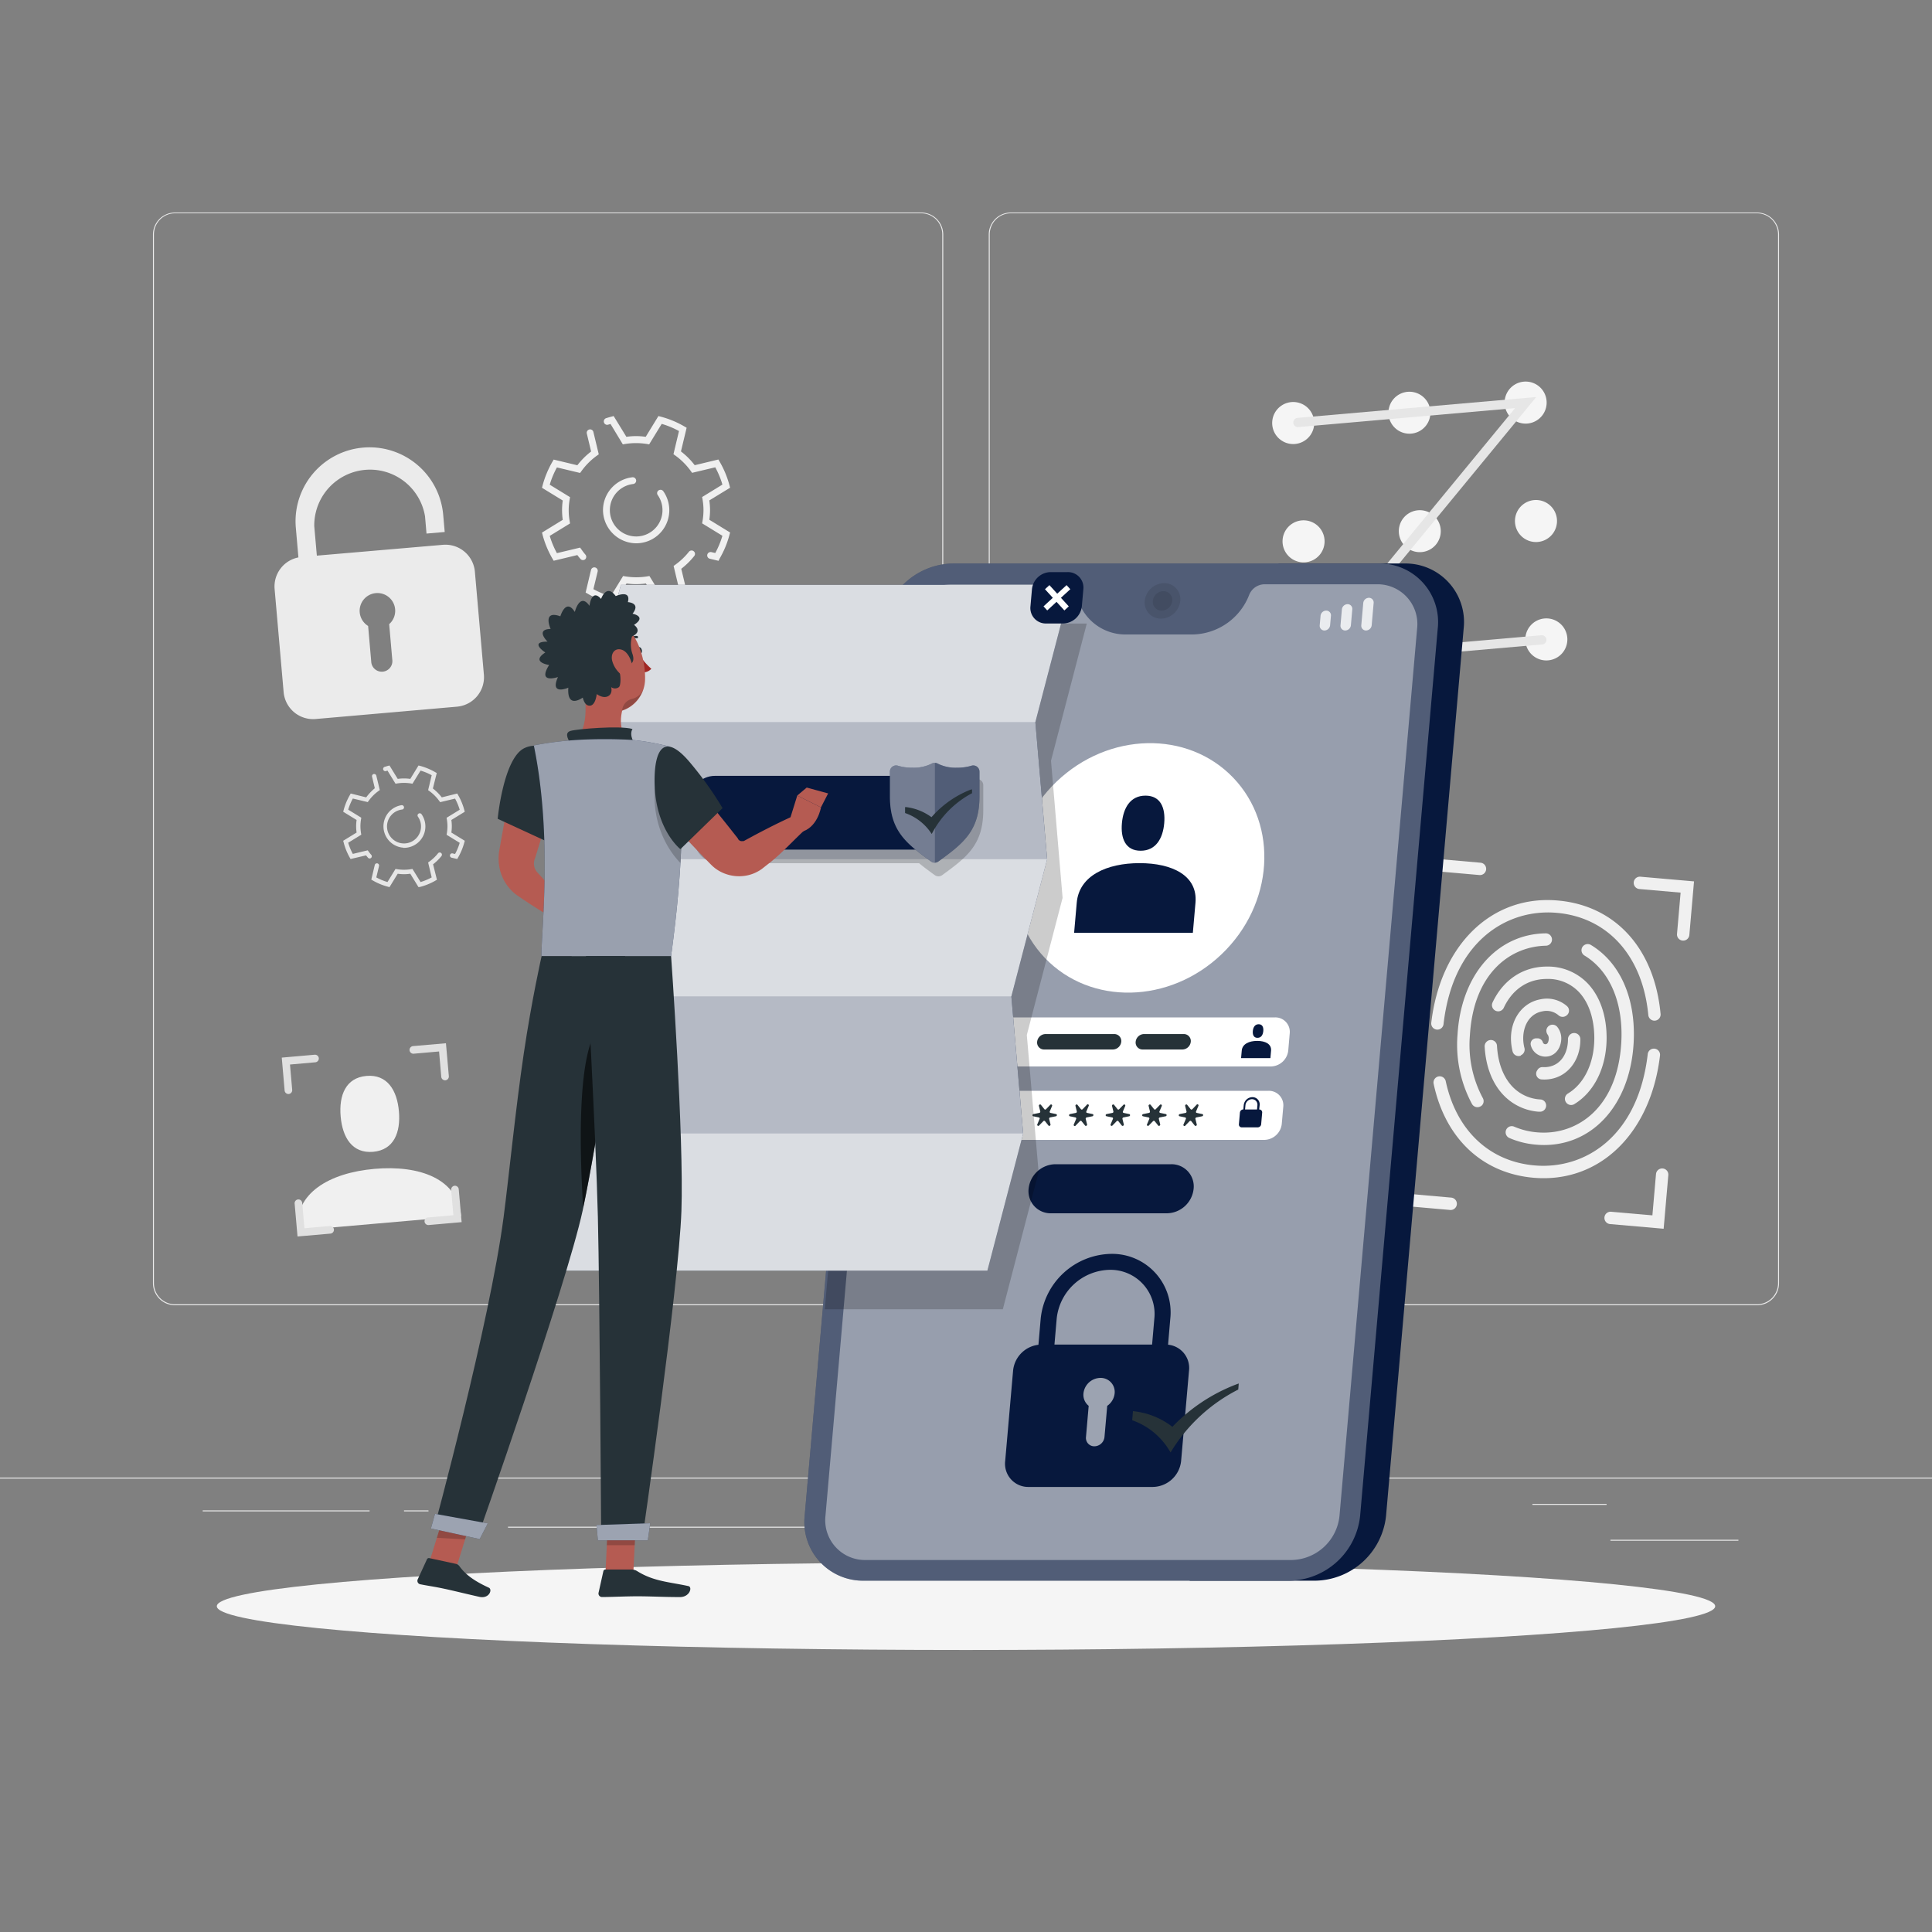 <svg xmlns="http://www.w3.org/2000/svg" viewBox="0 0 500 500"><rect x="0" y="0" width="500" height="500" fill="#808080" stroke="none"/><g id="freepik--background-complete--inject-25"><rect x="416.78" y="398.49" width="33.12" height="0.25" style="fill:#ebebeb"></rect><rect x="322.53" y="401.21" width="8.69" height="0.25" style="fill:#ebebeb"></rect><rect x="396.59" y="389.21" width="19.19" height="0.25" style="fill:#ebebeb"></rect><rect x="52.46" y="390.89" width="43.19" height="0.25" style="fill:#ebebeb"></rect><rect x="104.56" y="390.89" width="6.33" height="0.25" style="fill:#ebebeb"></rect><rect x="131.47" y="395.11" width="93.68" height="0.25" style="fill:#ebebeb"></rect><path d="M238.4,337.8H45.3a5.71,5.71,0,0,1-5.71-5.71V60.66A5.71,5.71,0,0,1,45.3,55H238.4a5.71,5.71,0,0,1,5.71,5.71V332.09A5.71,5.71,0,0,1,238.4,337.8ZM45.3,55.2a5.47,5.47,0,0,0-5.46,5.46V332.09a5.47,5.47,0,0,0,5.46,5.46H238.4a5.47,5.47,0,0,0,5.46-5.46V60.66a5.47,5.47,0,0,0-5.46-5.46Z" style="fill:#ebebeb"></path><path d="M454.7,337.8H261.6a5.71,5.71,0,0,1-5.71-5.71V60.66A5.71,5.71,0,0,1,261.6,55H454.7a5.71,5.71,0,0,1,5.71,5.71V332.09A5.71,5.71,0,0,1,454.7,337.8ZM261.6,55.2a5.47,5.47,0,0,0-5.46,5.46V332.09a5.47,5.47,0,0,0,5.46,5.46H454.7a5.47,5.47,0,0,0,5.46-5.46V60.66a5.47,5.47,0,0,0-5.46-5.46Z" style="fill:#ebebeb"></path><rect y="382.4" width="500" height="0.25" style="fill:#ebebeb"></rect><path d="M119.33,314.75c-.84-9.66-10.7-13.27-22.39-12.25S76.18,308.79,77,318.45Z" style="fill:#f0f0f0"></path><path d="M96.56,298.09c5.42-.48,7.15-5.06,6.68-10.48s-3-9.63-8.4-9.16-7.15,5.06-6.68,10.48S91.14,298.56,96.56,298.09Z" style="fill:#f0f0f0"></path><path d="M340.1,109a5.44,5.44,0,1,1-5.89-4.94A5.44,5.44,0,0,1,340.1,109Z" style="fill:#f5f5f5"></path><path d="M370.17,106.34a5.43,5.43,0,1,1-5.88-4.94A5.44,5.44,0,0,1,370.17,106.34Z" style="fill:#f5f5f5"></path><path d="M400.25,103.71a5.44,5.44,0,1,1-5.89-4.94A5.44,5.44,0,0,1,400.25,103.71Z" style="fill:#f5f5f5"></path><path d="M342.78,139.62a5.44,5.44,0,1,1-5.89-4.94A5.44,5.44,0,0,1,342.78,139.62Z" style="fill:#f5f5f5"></path><path d="M372.85,137a5.43,5.43,0,1,1-5.88-4.94A5.43,5.43,0,0,1,372.85,137Z" style="fill:#f5f5f5"></path><path d="M402.93,134.36a5.44,5.44,0,1,1-5.89-4.94A5.44,5.44,0,0,1,402.93,134.36Z" style="fill:#f5f5f5"></path><path d="M345.46,170.28a5.43,5.43,0,1,1-5.88-4.94A5.42,5.42,0,0,1,345.46,170.28Z" style="fill:#f5f5f5"></path><path d="M375.54,167.64a5.44,5.44,0,1,1-5.89-4.94A5.44,5.44,0,0,1,375.54,167.64Z" style="fill:#f5f5f5"></path><path d="M405.61,165a5.44,5.44,0,1,1-5.89-4.94A5.44,5.44,0,0,1,405.61,165Z" style="fill:#f5f5f5"></path><path d="M399.11,166.78l-61.78,5.4,54.78-66.56L336,110.53a1.18,1.18,0,0,1-1.29-1.09h0a1.19,1.19,0,0,1,1.08-1.29l61.79-5.4-54.79,66.56,56.13-4.91a1.21,1.21,0,0,1,1.3,1.09h0A1.2,1.2,0,0,1,399.11,166.78Z" style="fill:#e6e6e6"></path><path d="M400.06,285.61a1.56,1.56,0,0,0-1.35-1.07,10.78,10.78,0,0,1-7.13-3.15c-2.47-2.49-3.92-6.26-4.16-10.74a1.59,1.59,0,0,0-1.58-1.5h0a1.62,1.62,0,0,0-1.61,1.7c.28,5.26,2.06,9.76,5.09,12.79a14,14,0,0,0,8.87,4.07l.23,0A1.6,1.6,0,0,0,400.06,285.61Z" style="fill:#f0f0f0"></path><path d="M396.86,304.8c-13.25-1.16-22.81-10.19-25.83-24.29a1.61,1.61,0,0,1,1.28-1.94h0a1.6,1.6,0,0,1,1.84,1.22c2.71,12.67,11.21,20.79,23,21.82,12.92,1.13,26.79-7.37,29.28-28.79a1.6,1.6,0,0,1,1.73-1.43h0a1.59,1.59,0,0,1,1.45,1.76C427.22,293.35,413.94,306.29,396.86,304.8Z" style="fill:#f0f0f0"></path><path d="M371.86,266.46h0a1.59,1.59,0,0,1-1.45-1.76c2.38-20.2,15.66-33.15,32.73-31.65,15,1.31,25.05,12.51,26.62,29.38a1.6,1.6,0,0,1-1.5,1.72h0a1.61,1.61,0,0,1-1.68-1.48c-1.45-15.2-10.42-25.27-23.71-26.43C390,235.11,376.07,243.6,373.59,265A1.6,1.6,0,0,1,371.86,266.46Z" style="fill:#f0f0f0"></path><path d="M397.51,296.23a21.67,21.67,0,0,1-6.89-1.72,1.61,1.61,0,0,1-.77-2.24h0a1.58,1.58,0,0,1,2-.7,19,19,0,0,0,6.58,1.52c9.79.56,20.13-6.38,21.15-23.14.62-10.33-2.92-18.67-9.52-22.66a1.6,1.6,0,0,1-.61-2.07h0a1.62,1.62,0,0,1,2.27-.67c7.65,4.62,11.75,14,11.05,25.59-1,16.16-11.06,26.92-24.53,26.15Z" style="fill:#f0f0f0"></path><path d="M383.27,286.26a1.62,1.62,0,0,1-2.31-.53,32.36,32.36,0,0,1-3.75-18c.94-15.47,10.21-26,22.8-26.18a1.61,1.61,0,0,1,1.64,1.7h0a1.6,1.6,0,0,1-1.56,1.5c-9.34.18-18.72,7.24-19.68,23.17a29.16,29.16,0,0,0,3.34,16.26,1.58,1.58,0,0,1-.48,2.1Z" style="fill:#f0f0f0"></path><path d="M405.13,285h0a1.6,1.6,0,0,1,.65-2c4.21-2.53,6.79-7.84,6.83-14.25,0-5.13-1.45-9.47-4.19-12.22a11,11,0,0,0-8.11-3.18c-4.93,0-8.93,2.71-11.14,7.47a1.59,1.59,0,0,1-2,.81h0a1.61,1.61,0,0,1-.9-2.19c2.74-5.83,7.87-9.28,14-9.29a14.24,14.24,0,0,1,10.39,4.12c3.35,3.36,5.17,8.51,5.13,14.51-.06,7.55-3.24,13.89-8.42,17A1.6,1.6,0,0,1,405.13,285Z" style="fill:#f0f0f0"></path><path d="M393.61,273.19a1.6,1.6,0,0,1-2.16-1.11c-.11-.43-.19-.88-.26-1.34-.91-6,2.31-11.19,7.48-12.12a7.89,7.89,0,0,1,6.87,1.77,1.55,1.55,0,0,1-.13,2.42l-.1.07a1.59,1.59,0,0,1-2-.15,4.74,4.74,0,0,0-4.11-1c-3.94.71-5.44,4.81-4.88,8.49.06.36.12.71.21,1a1.61,1.61,0,0,1-.95,1.89Z" style="fill:#f0f0f0"></path><path d="M398.9,279.35h0a1.49,1.49,0,0,1-1.12-2.27l.14-.22a1.48,1.48,0,0,1,1.37-.69,6.43,6.43,0,0,0,1.5-.09c3.44-.62,5-3.82,5-7.08a1.62,1.62,0,0,1,1.36-1.64h0a1.6,1.6,0,0,1,1.84,1.51c.09,5.22-3,9.53-7.63,10.36A9.21,9.21,0,0,1,398.9,279.35Z" style="fill:#f0f0f0"></path><path d="M399.61,273.44a3.88,3.88,0,0,1-3.44-2.93,1.44,1.44,0,0,1,1.51-1.79l.37,0a1.45,1.45,0,0,1,1.23,1,.69.69,0,0,0,.61.52c.77.07.9-1,.92-1.26a1.93,1.93,0,0,0-.21-1.13,1.75,1.75,0,0,1-.4-1.19h0a1.6,1.6,0,0,1,2.83-.89,4.77,4.77,0,0,1,1,3.49C403.77,271.89,401.92,273.64,399.61,273.44Z" style="fill:#f0f0f0"></path><path d="M369.53,237.65h0a1.59,1.59,0,0,1-1.45-1.73l1.21-13.87,13.87,1.22a1.59,1.59,0,0,1,1.45,1.73h0a1.6,1.6,0,0,1-1.73,1.46l-10.68-.94-.93,10.68A1.6,1.6,0,0,1,369.53,237.65Z" style="fill:#f0f0f0"></path><path d="M435.46,243.42h0a1.59,1.59,0,0,1-1.45-1.73l.93-10.68-10.68-.93a1.6,1.6,0,0,1-1.45-1.74h0a1.59,1.59,0,0,1,1.73-1.45l13.87,1.21L437.2,242A1.6,1.6,0,0,1,435.46,243.42Z" style="fill:#f0f0f0"></path><path d="M430.55,318l-13.87-1.21a1.6,1.6,0,0,1-1.45-1.74h0a1.59,1.59,0,0,1,1.73-1.45l10.68.93.93-10.67a1.6,1.6,0,0,1,1.74-1.46h0a1.59,1.59,0,0,1,1.45,1.73Z" style="fill:#f0f0f0"></path><path d="M375.3,313.14l-13.87-1.22,1.21-13.86a1.62,1.62,0,0,1,1.74-1.46h0a1.6,1.6,0,0,1,1.45,1.74L364.9,309l10.67.94a1.6,1.6,0,0,1,1.46,1.73h0A1.61,1.61,0,0,1,375.3,313.14Z" style="fill:#f0f0f0"></path><path d="M74.73,283.13h0a1,1,0,0,1-1.07-.9l-.74-8.52,8.52-.75a1,1,0,0,1,1.07.9h0a1,1,0,0,1-.9,1.06l-6.56.58.57,6.56A1,1,0,0,1,74.73,283.13Z" style="fill:#e0e0e0"></path><path d="M115.27,279.58h0a1,1,0,0,1-1.07-.89l-.57-6.57-6.57.58a1,1,0,0,1-1.07-.9h0a1,1,0,0,1,.9-1.07l8.52-.74.75,8.52A1,1,0,0,1,115.27,279.58Z" style="fill:#e0e0e0"></path><path d="M119.47,316.29l-8.53.75a1,1,0,0,1-1.07-.9h0a1,1,0,0,1,.9-1.07l6.56-.57-.57-6.56a1,1,0,0,1,.89-1.07h0a1,1,0,0,1,1.07.89Z" style="fill:#e0e0e0"></path><path d="M85.49,319.26,77,320l-.75-8.53a1,1,0,0,1,.9-1.06h0a1,1,0,0,1,1.06.89l.58,6.57,6.56-.58a1,1,0,0,1,1.07.9h0A1,1,0,0,1,85.49,319.26Z" style="fill:#e0e0e0"></path><path d="M114.58,141,82,143.8l-.67-7.63A14.43,14.43,0,0,1,110,133.65l.38,4.44,4.71-.41-.39-4.44a19.14,19.14,0,1,0-38.14,3.34l.67,7.68a7.66,7.66,0,0,0-6.16,8.18l2.33,26.64a7.66,7.66,0,0,0,8.3,7l36.53-3.19a7.66,7.66,0,0,0,7-8.3l-2.33-26.64A7.66,7.66,0,0,0,114.58,141Zm-13.86,20.53.8,9.17a2.74,2.74,0,1,1-5.45.48l-.8-9.18a4.6,4.6,0,1,1,5.45-.47Z" style="fill:#ebebeb"></path><path d="M170.44,156.39,167.15,151a17.73,17.73,0,0,1-5,0l-3.3,5.37-.63-.17a24.43,24.43,0,0,1-6.1-2.53l-.56-.32,1.39-5.84a.88.88,0,0,1,1.07-.65h0a.88.88,0,0,1,.65,1.06l-1.1,4.55a23.2,23.2,0,0,0,4.47,1.86l3.22-5.26.59.1a17.78,17.78,0,0,0,5.64,0l.58-.1,3.22,5.26a22.69,22.69,0,0,0,4.47-1.86l-1.43-6,.48-.35a17.56,17.56,0,0,0,3.47-3.31.88.88,0,0,1,1.21-.18h0a.87.87,0,0,1,.19,1.25,19.26,19.26,0,0,1-3.37,3.32l1.47,6.13-.57.32a24.52,24.52,0,0,1-6.09,2.53Zm-20.22-11.74c-.27-.31-.54-.64-.8-1l-6.13,1.47-.33-.56a25.2,25.2,0,0,1-2.53-6.1l-.16-.63,5.37-3.3a17.73,17.73,0,0,1,0-5l-5.37-3.29.16-.64a25.13,25.13,0,0,1,2.53-6.09l.33-.57,6.13,1.47a19,19,0,0,1,3.56-3.56l-1.11-4.64a.88.88,0,0,1,.65-1.06h0a.87.87,0,0,1,1.05.65l1.39,5.78-.48.34a17.57,17.57,0,0,0-4,4l-.35.48-6-1.43a22.69,22.69,0,0,0-1.86,4.47l5.25,3.22-.09.58a16,16,0,0,0,0,5.64l.09.59-5.25,3.22a22.85,22.85,0,0,0,1.86,4.46l6-1.43.35.48a16.14,16.14,0,0,0,1,1.31.87.87,0,0,1,0,1.2l0,0A.87.87,0,0,1,150.22,144.65Zm35.74.49-2.26-.54a.88.88,0,0,1-.65-1.06h0a.88.88,0,0,1,1.06-.65l1,.23a22.82,22.82,0,0,0,1.85-4.46l-5.25-3.22.1-.59a16,16,0,0,0,0-5.64l-.1-.58,5.25-3.22a22.65,22.65,0,0,0-1.85-4.47l-6,1.43-.34-.48a17.77,17.77,0,0,0-4-4l-.48-.34,1.43-6a22.65,22.65,0,0,0-4.47-1.85L168,115l-.58-.1a17.78,17.78,0,0,0-5.64,0l-.59.1L158,109.72l-.6.18a.86.86,0,0,1-1.08-.53h0a.88.88,0,0,1,.53-1.14c.44-.14.89-.27,1.33-.39l.63-.17,3.3,5.38a17,17,0,0,1,5,0l3.29-5.38.64.17a24.9,24.9,0,0,1,6.09,2.53l.57.33-1.47,6.13a18.75,18.75,0,0,1,3.56,3.56l6.13-1.47.33.57a24.74,24.74,0,0,1,2.53,6.09l.17.64-5.38,3.29a16.81,16.81,0,0,1,0,5l5.38,3.3-.17.63a24.81,24.81,0,0,1-2.53,6.1Zm-21.58-4.54a8.67,8.67,0,0,1-8.32-8.32,8.58,8.58,0,0,1,7.58-8.76.89.89,0,0,1,1,.88h0a.87.87,0,0,1-.77.86,6.81,6.81,0,1,0,6.35,2.86.85.85,0,0,1,.14-1.14h0a.88.88,0,0,1,1.31.16,8.56,8.56,0,0,1-7.28,13.46Z" style="fill:#f0f0f0"></path><path d="M108.31,229.59l-2.13-3.47a11.06,11.06,0,0,1-3.25,0l-2.13,3.47-.41-.11a15.92,15.92,0,0,1-3.94-1.63l-.36-.21.9-3.78a.57.57,0,0,1,.68-.42h0a.57.57,0,0,1,.42.69l-.7,2.94a14.57,14.57,0,0,0,2.89,1.2l2.08-3.39.37.06a11.18,11.18,0,0,0,3.65,0l.37-.06,2.09,3.39a15.38,15.38,0,0,0,2.88-1.2l-.92-3.86.31-.23a11.3,11.3,0,0,0,2.24-2.13.56.56,0,0,1,.78-.12h0a.57.57,0,0,1,.13.8,12.67,12.67,0,0,1-2.18,2.15l1,4-.37.21a15.77,15.77,0,0,1-3.94,1.63ZM95.25,222l-.52-.63-4,.94-.21-.36A15.92,15.92,0,0,1,88.93,218l-.11-.41,3.47-2.13a11.06,11.06,0,0,1,0-3.25l-3.47-2.13.11-.41a15.77,15.77,0,0,1,1.63-3.94l.21-.37,4,1A13.18,13.18,0,0,1,97,204l-.71-3a.56.56,0,0,1,.42-.68h0a.57.57,0,0,1,.68.42l.9,3.73-.32.23a11.19,11.19,0,0,0-2.57,2.57l-.23.31-3.86-.92a15.38,15.38,0,0,0-1.2,2.88l3.39,2.08-.06.38a11.13,11.13,0,0,0-.16,1.82,11.24,11.24,0,0,0,.16,1.83l.06.37-3.39,2.08a15.19,15.19,0,0,0,1.2,2.89l3.86-.93.23.31a9.28,9.28,0,0,0,.67.85.56.56,0,0,1,0,.77l0,0A.56.56,0,0,1,95.25,222Zm23.09.31-1.46-.34a.57.57,0,0,1-.42-.69h0a.56.56,0,0,1,.68-.42l.63.15a14.57,14.57,0,0,0,1.2-2.89l-3.39-2.08.06-.37a11.24,11.24,0,0,0,.16-1.83,11.13,11.13,0,0,0-.16-1.82l-.06-.38,3.39-2.08a14.74,14.74,0,0,0-1.2-2.88l-3.86.92-.23-.31a11.19,11.19,0,0,0-2.57-2.57l-.31-.23.92-3.86a14.74,14.74,0,0,0-2.88-1.2l-2.09,3.39-.37-.06a11.18,11.18,0,0,0-3.65,0l-.37.06-2.08-3.39-.39.12a.56.56,0,0,1-.7-.35h0a.56.56,0,0,1,.34-.73l.86-.26.41-.1,2.13,3.47a11.06,11.06,0,0,1,3.25,0l2.13-3.47.41.1a16.18,16.18,0,0,1,3.94,1.64l.37.21-1,4a12.84,12.84,0,0,1,2.3,2.3l4-1,.21.37a15.77,15.77,0,0,1,1.63,3.94l.11.41-3.47,2.13a11.06,11.06,0,0,1,0,3.25l3.47,2.13-.11.41a15.92,15.92,0,0,1-1.63,3.94Zm-13.94-2.93a5.54,5.54,0,0,1-.48-11,.58.58,0,0,1,.64.57h0a.56.56,0,0,1-.5.56,4.4,4.4,0,1,0,4.9,4.37,4.34,4.34,0,0,0-.8-2.52.57.57,0,0,1,.09-.74h0a.57.57,0,0,1,.85.1,5.54,5.54,0,0,1-4.7,8.7Z" style="fill:#e6e6e6"></path></g><g id="freepik--Shadow--inject-25"><ellipse id="freepik--path--inject-25" cx="250" cy="415.69" rx="193.89" ry="11.32" style="fill:#f5f5f5"></ellipse></g><g id="freepik--Device--inject-25"><path d="M363.45,145.83H330.89l-23,263.25h32.56a18.72,18.72,0,0,0,18.26-16.8l20.09-229.66A15.15,15.15,0,0,0,363.45,145.83Z" style="fill:#07183D"></path><path d="M356.81,145.83H246.61a18.72,18.72,0,0,0-18.27,16.79L208.25,392.28a15.17,15.17,0,0,0,15.33,16.8H333.77A18.73,18.73,0,0,0,352,392.28l20.09-229.66A15.15,15.15,0,0,0,356.81,145.83Z" style="fill:#07183D"></path><path d="M356.81,145.83H246.61a18.72,18.72,0,0,0-18.27,16.79L208.25,392.28a15.17,15.17,0,0,0,15.33,16.8H333.77A18.73,18.73,0,0,0,352,392.28l20.09-229.66A15.15,15.15,0,0,0,356.81,145.83Z" style="fill:#fff;opacity:0.3"></path><path d="M356.34,151.21H327.28a4.33,4.33,0,0,0-4,2.76h0a16,16,0,0,1-14.63,10.23H291.51A12.87,12.87,0,0,1,278.66,154h0a3.47,3.47,0,0,0-3.47-2.76H246.14a12.7,12.7,0,0,0-12.41,11.41l-20.1,229.66a10.29,10.29,0,0,0,10.42,11.42h110.2a12.71,12.71,0,0,0,12.41-11.42l20.09-229.66A10.29,10.29,0,0,0,356.34,151.21Z" style="fill:#fff;opacity:0.4"></path><path d="M328.88,276H251.76a3.74,3.74,0,0,1-3.78-4.14l.39-4.42a4.61,4.61,0,0,1,4.5-4.14H330a3.74,3.74,0,0,1,3.78,4.14l-.38,4.42A4.62,4.62,0,0,1,328.88,276Z" style="fill:#fff"></path><path d="M327.22,295H250.09a3.73,3.73,0,0,1-3.77-4.14l.38-4.42a4.62,4.62,0,0,1,4.5-4.14h77.13a3.74,3.74,0,0,1,3.78,4.14l-.39,4.42A4.62,4.62,0,0,1,327.22,295Z" style="fill:#fff"></path><path d="M305.45,155.51a5.11,5.11,0,0,1-5,4.59,4.14,4.14,0,0,1-4.19-4.59,5.11,5.11,0,0,1,5-4.59A4.14,4.14,0,0,1,305.45,155.51Z" style="opacity:0.1"></path><path d="M303.37,155.51a2.8,2.8,0,0,1-2.73,2.51,2.26,2.26,0,0,1-2.29-2.51,2.79,2.79,0,0,1,2.73-2.51A2.27,2.27,0,0,1,303.37,155.51Z" style="opacity:0.1"></path><g style="opacity:0.8"><path d="M342.77,163.17h0a1.22,1.22,0,0,1-1.23-1.35l.22-2.46a1.49,1.49,0,0,1,1.46-1.34h0a1.22,1.22,0,0,1,1.23,1.34l-.22,2.46A1.5,1.5,0,0,1,342.77,163.17Z" style="fill:#fff"></path><path d="M353.53,163.17h0a1.22,1.22,0,0,1-1.23-1.35l.51-5.77a1.49,1.49,0,0,1,1.46-1.34h0a1.22,1.22,0,0,1,1.23,1.34l-.51,5.77A1.5,1.5,0,0,1,353.53,163.17Z" style="fill:#fff"></path><path d="M348.15,163.17h0a1.22,1.22,0,0,1-1.23-1.35l.36-4.11a1.5,1.5,0,0,1,1.47-1.35h0a1.21,1.21,0,0,1,1.22,1.35l-.36,4.11A1.5,1.5,0,0,1,348.15,163.17Z" style="fill:#fff"></path></g><g style="opacity:0.8"><path d="M250.64,163.17h-6.76a.68.68,0,0,1-.69-.76l.31-3.63a.85.85,0,0,1,.83-.76h6.76a.68.68,0,0,1,.69.76l-.32,3.63A.83.83,0,0,1,250.64,163.17Z" style="fill:#fff"></path><path d="M253.77,162.18h0a.69.69,0,0,1-.7-.76l.15-1.66a.84.84,0,0,1,.83-.76h0a.68.68,0,0,1,.69.76l-.14,1.66A.85.85,0,0,1,253.77,162.18Z" style="fill:#fff"></path></g><ellipse cx="294.81" cy="224.63" rx="33.73" ry="30.9" transform="translate(-73.49 266.21) rotate(-43.75)" style="fill:#fff"></ellipse><path d="M294.92,223.38c-8.48,0-15.65,3.23-16.26,10.24l-.68,7.79h30.73l.68-7.79C310,226.61,303.41,223.38,294.92,223.38Z" style="fill:#07183D"></path><path d="M295.2,220.17c3.94,0,5.76-3.19,6.1-7.13s-.91-7.13-4.85-7.13-5.75,3.2-6.1,7.13S291.26,220.17,295.2,220.17Z" style="fill:#07183D"></path><path d="M325.36,269.38c-2.09,0-3.86.8-4,2.53l-.17,1.93h7.59l.17-1.93C329.09,270.18,327.46,269.38,325.36,269.38Z" style="fill:#07183D"></path><path d="M325.43,268.59c1,0,1.42-.79,1.51-1.76s-.23-1.76-1.2-1.76-1.42.79-1.51,1.76S324.46,268.59,325.43,268.59Z" style="fill:#07183D"></path><path d="M302,314H272a5.73,5.73,0,0,1-5.8-6.35h0a7.08,7.08,0,0,1,6.91-6.35h30a5.74,5.74,0,0,1,5.8,6.35h0A7.07,7.07,0,0,1,302,314Z" style="fill:#07183D"></path><path d="M298.37,384.82H266.26a6,6,0,0,1-6.12-6.71l2.05-23.42a7.46,7.46,0,0,1,7.29-6.71H301.6a6.05,6.05,0,0,1,6.12,6.71l-2.05,23.42A7.48,7.48,0,0,1,298.37,384.82Z" style="fill:#07183D"></path><g style="opacity:0.6"><path d="M288.47,360.6a3.63,3.63,0,0,0-3.68-4,4.48,4.48,0,0,0-4.39,4,3.65,3.65,0,0,0,1.35,3.23l-.7,8.07a2.16,2.16,0,0,0,2.19,2.4,2.67,2.67,0,0,0,2.6-2.4l.71-8.07A4.46,4.46,0,0,0,288.47,360.6Z" style="fill:#fff"></path></g><path d="M301.88,352.86h-4.14l1-11.59a11.41,11.41,0,0,0-11.53-12.64,14.09,14.09,0,0,0-13.74,12.64l-1,11.59h-4.14l1-11.59a18.68,18.68,0,0,1,18.23-16.77,15.14,15.14,0,0,1,15.31,16.77Z" style="fill:#07183D"></path><path d="M325.87,287.13,326,286a1.87,1.87,0,0,0-1.88-2.06,2.3,2.3,0,0,0-2.24,2.06l-.1,1.11a.92.92,0,0,0-.89.83l-.26,3a.73.73,0,0,0,.75.82h4.12a.91.91,0,0,0,.89-.82l.26-3A.75.75,0,0,0,325.87,287.13ZM324,284.47a1.41,1.41,0,0,1,1.42,1.55l-.1,1.11h-3.1l.1-1.11A1.73,1.73,0,0,1,324,284.47Z" style="fill:#07183D"></path><path d="M263.85,288.32l-1.44-.3a.27.27,0,0,1-.19-.38l.6-1.42a.28.28,0,0,0-.47-.29l-1.09,1.12a.28.28,0,0,1-.44,0l-.89-1.12c-.19-.24-.6,0-.53.29l.35,1.42a.31.31,0,0,1-.25.38l-1.49.3c-.32.06-.36.51-.05.57l1.44.3a.26.26,0,0,1,.18.38L259,291a.28.28,0,0,0,.47.29l1.09-1.12a.3.3,0,0,1,.44,0l.89,1.12c.19.24.6,0,.52-.29l-.35-1.42a.33.33,0,0,1,.26-.38l1.49-.3C264.12,288.83,264.16,288.38,263.85,288.32Z" style="fill:#263238"></path><path d="M273.31,288.32l-1.44-.3a.27.27,0,0,1-.19-.38l.6-1.42a.28.28,0,0,0-.47-.29l-1.09,1.12a.28.28,0,0,1-.44,0l-.89-1.12c-.19-.24-.6,0-.52.29l.35,1.42a.32.32,0,0,1-.26.38l-1.49.3c-.32.06-.36.51-.05.57l1.44.3a.27.27,0,0,1,.19.38l-.6,1.42a.28.28,0,0,0,.47.29l1.09-1.12a.3.3,0,0,1,.44,0l.89,1.12c.19.24.6,0,.53-.29l-.35-1.42a.32.32,0,0,1,.25-.38l1.49-.3C273.58,288.83,273.62,288.38,273.31,288.32Z" style="fill:#263238"></path><path d="M282.77,288.32l-1.43-.3a.26.26,0,0,1-.19-.38l.6-1.42a.28.28,0,0,0-.48-.29l-1.08,1.12a.29.29,0,0,1-.45,0l-.89-1.12c-.19-.24-.6,0-.52.29l.35,1.42a.32.32,0,0,1-.25.38l-1.49.3c-.32.06-.36.51-.05.57l1.43.3a.27.27,0,0,1,.19.38l-.6,1.42a.28.28,0,0,0,.48.29l1.08-1.12a.3.3,0,0,1,.44,0l.9,1.12c.19.24.6,0,.52-.29l-.35-1.42a.33.33,0,0,1,.25-.38l1.49-.3C283,288.83,283.08,288.38,282.77,288.32Z" style="fill:#263238"></path><path d="M292.24,288.32l-1.44-.3a.27.27,0,0,1-.19-.38l.6-1.42a.28.28,0,0,0-.47-.29l-1.09,1.12a.28.28,0,0,1-.44,0l-.89-1.12c-.19-.24-.6,0-.53.29l.35,1.42a.31.31,0,0,1-.25.38l-1.49.3c-.32.06-.36.51,0,.57l1.44.3a.26.26,0,0,1,.18.38l-.59,1.42a.28.28,0,0,0,.47.29l1.09-1.12a.3.3,0,0,1,.44,0l.89,1.12c.19.24.6,0,.52-.29l-.35-1.42a.33.33,0,0,1,.26-.38l1.49-.3C292.51,288.83,292.55,288.38,292.24,288.32Z" style="fill:#263238"></path><path d="M301.7,288.32l-1.44-.3a.27.27,0,0,1-.19-.38l.6-1.42a.28.28,0,0,0-.47-.29l-1.09,1.12a.28.28,0,0,1-.44,0l-.89-1.12c-.19-.24-.6,0-.52.29l.35,1.42a.32.32,0,0,1-.26.38l-1.49.3c-.32.06-.36.51-.05.57l1.44.3a.27.27,0,0,1,.19.38l-.6,1.42a.28.28,0,0,0,.47.29l1.09-1.12a.3.3,0,0,1,.44,0l.89,1.12c.19.24.6,0,.53-.29l-.35-1.42a.32.32,0,0,1,.25-.38l1.49-.3C302,288.83,302,288.38,301.7,288.32Z" style="fill:#263238"></path><path d="M311.16,288.32l-1.44-.3a.26.26,0,0,1-.18-.38l.6-1.42a.28.28,0,0,0-.48-.29l-1.08,1.12a.29.29,0,0,1-.45,0l-.89-1.12c-.19-.24-.6,0-.52.29l.35,1.42a.32.32,0,0,1-.25.38l-1.49.3c-.32.06-.36.51-.05.57l1.43.3a.27.27,0,0,1,.19.38l-.6,1.42a.28.28,0,0,0,.48.29l1.08-1.12a.3.3,0,0,1,.44,0l.89,1.12a.31.31,0,0,0,.53-.29l-.35-1.42a.33.33,0,0,1,.25-.38l1.49-.3C311.43,288.83,311.47,288.38,311.16,288.32Z" style="fill:#263238"></path><path d="M288.35,267.61H270.59a2.23,2.23,0,0,0-2.18,2,1.8,1.8,0,0,0,1.83,2H288a2.23,2.23,0,0,0,2.18-2A1.81,1.81,0,0,0,288.35,267.61Z" style="fill:#263238"></path><path d="M306.39,267.61H296.08a2.22,2.22,0,0,0-2.17,2,1.8,1.8,0,0,0,1.82,2H306a2.22,2.22,0,0,0,2.17-2A1.8,1.8,0,0,0,306.39,267.61Z" style="fill:#263238"></path><path d="M320,358.26a45.29,45.29,0,0,0-16.59,11,19.71,19.71,0,0,0-9.73-4l-.47-.07-.2,2.36.26.1a18.33,18.33,0,0,1,9.33,7.68l.34.56.37-.6a43.46,43.46,0,0,1,16.92-15.56l.23-.12.13-1.56Z" style="fill:#263238"></path></g><g id="freepik--Document--inject-25"><path d="M230.64,161.37a18,18,0,0,0-2.3,7.25L213.45,338.84h46.08l9.26-35.49-3.05-35.5L275,232.36,272,196.87l9.26-35.5Z" style="opacity:0.2"></path><polygon points="267.95 186.87 277.21 151.37 160.68 151.37 151.43 186.87 154.47 222.36 145.22 257.85 148.26 293.35 139.01 328.84 255.53 328.84 264.79 293.35 261.74 257.85 271 222.36 267.95 186.87" style="fill:#07183D"></polygon><polygon points="267.95 186.87 277.21 151.37 160.68 151.37 151.43 186.87 154.47 222.36 145.22 257.85 148.26 293.35 139.01 328.84 255.53 328.84 264.79 293.35 261.74 257.85 271 222.36 267.95 186.87" style="fill:#fff;opacity:0.7"></polygon><polygon points="267.95 186.87 151.43 186.87 160.68 151.37 277.21 151.37 267.95 186.87" style="fill:#fff;opacity:0.5"></polygon><polygon points="261.74 257.85 145.22 257.85 154.47 222.36 271 222.36 261.74 257.85" style="fill:#fff;opacity:0.5"></polygon><polygon points="255.53 328.84 139 328.84 148.26 293.35 264.79 293.35 255.53 328.84" style="fill:#fff;opacity:0.5"></polygon><path d="M252.36,201.7a12.74,12.74,0,0,1-3.68.5,10.25,10.25,0,0,1-4.89-1,1.79,1.79,0,0,0-.91-.25h0a1.81,1.81,0,0,0-.84.22l-.06,0h0l0,0a5.91,5.91,0,0,1-1.42.57,13,13,0,0,1-3.43.43c-.35,0-.69,0-1,0a12.1,12.1,0,0,1-2.65-.47,1.78,1.78,0,0,0-.39-.07,1.6,1.6,0,0,0-1.73,1.59h0v1.08H186a6.34,6.34,0,0,0-6.34,6.35v6.39A6.34,6.34,0,0,0,186,223.4h51.53l.34,0c.55.46,1.13.92,1.75,1.39s1.5,1.12,2.31,1.7a1.62,1.62,0,0,0,1.9,0c6.48-4.7,10.64-7.94,10.64-16.84v-6.4A1.61,1.61,0,0,0,252.36,201.7Z" style="opacity:0.2"></path><rect x="178.67" y="200.79" width="64.22" height="19.09" rx="6.35" style="fill:#07183D"></rect><path d="M247.69,198.68a10.31,10.31,0,0,1-4.89-1,1.72,1.72,0,0,0-1.8,0,10.32,10.32,0,0,1-4.9,1,12.79,12.79,0,0,1-3.68-.5,1.6,1.6,0,0,0-2.11,1.52v6.4c0,8.91,4.16,12.15,10.64,16.85a1.62,1.62,0,0,0,1.9,0c6.48-4.7,10.64-7.94,10.64-16.85v-6.4a1.61,1.61,0,0,0-2.12-1.52A12.74,12.74,0,0,1,247.69,198.68Z" style="fill:#07183D"></path><path d="M247.69,198.68a10.31,10.31,0,0,1-4.89-1,1.72,1.72,0,0,0-1.8,0,10.32,10.32,0,0,1-4.9,1,12.79,12.79,0,0,1-3.68-.5,1.6,1.6,0,0,0-2.11,1.52v6.4c0,8.91,4.16,12.15,10.64,16.85a1.62,1.62,0,0,0,1.9,0c6.48-4.7,10.64-7.94,10.64-16.85v-6.4a1.61,1.61,0,0,0-2.12-1.52A12.74,12.74,0,0,1,247.69,198.68Z" style="fill:#fff;opacity:0.3"></path><path d="M241,197.66a10.32,10.32,0,0,1-4.9,1,12.84,12.84,0,0,1-3.68-.5,1.6,1.6,0,0,0-2.11,1.52v6.4c0,8.91,4.16,12.15,10.64,16.85a1.63,1.63,0,0,0,1,.31V197.4A1.74,1.74,0,0,0,241,197.66Z" style="fill:#fff;opacity:0.2"></path><path d="M251.19,204.36a26,26,0,0,0-10.12,7.13,13.94,13.94,0,0,0-6.53-2.61l-.31,0v1.53l.17.06a13.38,13.38,0,0,1,6.48,5l.25.36.21-.39a24.81,24.81,0,0,1,10.07-10.08l.15-.07v-1Z" style="fill:#263238"></path><path d="M275.15,161.36h-4.42a4,4,0,0,1-4.05-4.44l.39-4.42a4.93,4.93,0,0,1,4.82-4.44h4.42a4,4,0,0,1,4.06,4.44l-.39,4.42A5,5,0,0,1,275.15,161.36Z" style="fill:#07183D"></path><polygon points="276.99 152.49 276.03 151.43 273.61 153.65 271.59 151.43 270.44 152.49 272.47 154.71 270.06 156.93 271.02 157.98 273.43 155.76 275.46 157.98 276.6 156.93 274.57 154.71 276.99 152.49" style="fill:#fff"></polygon></g><g id="freepik--Character--inject-25"><path d="M176.37,199.49c2.56,2.79,5,5.68,7.43,8.59s4.78,5.88,7.12,8.86c.1.13.06.08.08.12s0,.05,0,.06a.36.36,0,0,0,.07.1,1.12,1.12,0,0,0,.73.46,1.27,1.27,0,0,0,.34,0,1.15,1.15,0,0,0,.18,0l.09,0c.05,0,0,0,.16-.06l2.5-1.36c3.36-1.78,6.75-3.52,10.25-5.08l2.93,3.63c-2.82,2.59-5.76,5.84-8.73,8.22l-2.24,1.76a3.8,3.8,0,0,1-.44.31,5.1,5.1,0,0,1-.53.33,10.63,10.63,0,0,1-1.12.56,9.86,9.86,0,0,1-2.42.67,10.34,10.34,0,0,1-5-.5,10,10,0,0,1-2.3-1.17c-.36-.24-.7-.52-1-.79-.17-.14-.31-.3-.47-.45l-.4-.4c-2.65-2.72-5.26-5.46-7.82-8.25s-5.09-5.6-7.51-8.52Z" style="fill:#b55b52"></path><path d="M204,213.38l2.33-7.49,6.14,3.06s-.9,5.46-5.36,6.41Z" style="fill:#b55b52"></path><polygon points="208.78 203.82 214.32 205.34 212.46 208.95 206.32 205.89 208.78 203.82" style="fill:#b55b52"></polygon><path d="M144.09,201.53c-.66,3.18-1.48,6.33-2.33,9.47s-1.78,6.25-2.75,9.36l-.36,1.17-.18.58a1.15,1.15,0,0,1-.1.24,3.34,3.34,0,0,0-.19,1,3.55,3.55,0,0,0,.58,2.05,6.33,6.33,0,0,0,.65.75l.83.91,1.64,1.83c1.07,1.24,2.15,2.48,3.17,3.78l-3.49,4c-1.44-.82-2.82-1.71-4.2-2.59l-2.05-1.36-1-.69c-.34-.24-.62-.4-1.17-.85a11.65,11.65,0,0,1-3.84-6.45,12.43,12.43,0,0,1-.19-3.9c0-.32.1-.68.15-1l.11-.6.21-1.2c.56-3.21,1.16-6.41,1.83-9.59s1.39-6.35,2.24-9.48Z" style="fill:#b55b52"></path><path d="M141.63,232.35l4.12-2.11,1.82,7s-3.31,1.27-5.87-.36Z" style="fill:#b55b52"></path><polygon points="151.45 227.99 151.64 234.43 147.03 237.44 145.43 230.37 151.45 227.99" style="fill:#b55b52"></polygon><path d="M164.94,168.47c.1.49.45.84.77.78s.51-.52.41-1-.45-.84-.77-.78S164.84,168,164.94,168.47Z" style="fill:#263238"></path><path d="M165.34,169.32a18.21,18.21,0,0,0,3.23,3.76,2.92,2.92,0,0,1-2.28.93Z" style="fill:#a02724"></path><path d="M162.57,166.09a.3.3,0,0,1-.22-.5,3,3,0,0,1,2.53-1,.3.3,0,0,1,.24.35.29.29,0,0,1-.34.24h0a2.35,2.35,0,0,0-2,.8A.32.32,0,0,1,162.57,166.09Z" style="fill:#263238"></path><path d="M150.52,175.44c1.1,4.59,2.21,13-1.73,16.05,0,0,1.54,4.66,12,4.66,11.5,0,5.5-3,5.5-3-6.28-1.22-6.12-6.67-5-10.24Z" style="fill:#b55b52"></path><path d="M147.56,192.34c-.68-1.27-1.44-2.73.12-3.19,1.72-.5,12.75-1.43,16-.49-1,1.77.69,4,.69,4Z" style="fill:#263238"></path><polygon points="156.7 406.92 163.91 406.92 164.63 392.4 157.41 392.4 156.7 406.92" style="fill:#b55b52"></polygon><polygon points="110.91 404.92 118.22 405.31 122.66 391 115.35 390.61 110.91 404.92" style="fill:#b55b52"></polygon><path d="M118,404.73l-6.89-1.49a.54.54,0,0,0-.61.3l-2.39,5.19a.91.91,0,0,0,.66,1.28c2.41.48,3.61.59,6.64,1.25,1.86.4,6.07,1.43,8.64,2s3.46-1.91,2.46-2.37c-4.5-2.05-6.38-3.86-7.6-5.55A1.55,1.55,0,0,0,118,404.73Z" style="fill:#263238"></path><path d="M163.53,406.19h-6.85a.55.55,0,0,0-.53.43l-1.24,5.57a.91.91,0,0,0,.9,1.12c2.47,0,6-.19,9.15-.19,3.63,0,6.76.2,11,.2,2.57,0,3.29-2.6,2.21-2.84-4.91-1.07-8.91-1.19-13.15-3.8A2.94,2.94,0,0,0,163.53,406.19Z" style="fill:#263238"></path><path d="M135.72,193.61c-5.44,2.59-6.92,18.29-6.92,18.29l13.47,6.22a25.78,25.78,0,0,0,3.6-12.67C146.14,197.34,141.29,191,135.72,193.61Z" style="fill:#263238"></path><path d="M143,203.29c-2.43,3.78-2.2,9.62-1.36,14.55l.6.28a25.83,25.83,0,0,0,3.6-12.67c0-.48,0-1,0-1.43Z" style="opacity:0.4"></path><path d="M173.31,193.23s6.68,7.54.37,54.2H140.15c-.23-5.15,3-30.26-2-54.52a88.21,88.21,0,0,1,11.22-1.42,125.53,125.53,0,0,1,14.26,0A64,64,0,0,1,173.31,193.23Z" style="fill:#07183D"></path><path d="M173.31,193.23s6.68,7.54.37,54.2H140.15c-.23-5.15,3-30.26-2-54.52a88.21,88.21,0,0,1,11.22-1.42,125.53,125.53,0,0,1,14.26,0A64,64,0,0,1,173.31,193.23Z" style="fill:#fafafa;opacity:0.6"></path><path d="M176.24,207.49l-.12-.11-6.67-3.56c-.68,10.27,3.91,16.71,6.64,19.52A143.39,143.39,0,0,0,176.24,207.49Z" style="opacity:0.2"></path><polygon points="164.63 392.4 164.26 399.89 157.04 399.89 157.41 392.4 164.63 392.4" style="opacity:0.2"></polygon><polygon points="115.35 390.62 122.66 391 120.37 398.38 113.06 397.99 115.35 390.62" style="opacity:0.2"></polygon><path d="M148.2,170.78c1.61,6,2.25,9.61,6,12.11,5.58,3.76,12.52-.56,12.74-6.93.19-5.73-2.47-14.6-8.92-15.81A8.49,8.49,0,0,0,148.2,170.78Z" style="fill:#b55b52"></path><path d="M161.79,247.43s-7.12,47.91-11,65.87C146.49,333,123.55,398,123.55,398l-11.23-2.43s14.39-53,18-80.48c1.4-10.73,3.09-28,5.23-42.43,2.07-14,4.62-25.22,4.62-25.22Z" style="fill:#263238"></path><path d="M126.24,394.25s-2.1,4.06-2.1,4.06l-12.62-2.74,1.06-3.79Z" style="fill:#07183D"></path><path d="M126.24,394.25s-2.1,4.06-2.1,4.06l-12.62-2.74,1.06-3.79Z" style="fill:#fff;opacity:0.6"></path><path d="M157.29,264.5c-8.23,1.61-7.36,32.3-6.37,48.08,2.38-11.16,5.85-32.62,8.22-47.86A2.8,2.8,0,0,0,157.29,264.5Z" style="opacity:0.6"></path><path d="M173.68,247.43s3.35,46.88,2.67,66c-.71,19.89-10.14,85-10.14,85H155.59s-.39-64-.86-83.49c-.52-21.3-3.09-67.52-3.09-67.52Z" style="fill:#263238"></path><path d="M168.25,394.21c.05,0-.6,4.41-.6,4.41H154.73l-.35-3.94Z" style="fill:#07183D"></path><path d="M168.25,394.21c.05,0-.6,4.41-.6,4.41H154.73l-.35-3.94Z" style="fill:#fff;opacity:0.6"></path><path d="M169.4,202c0,12.58,6.69,17.76,6.69,17.76L187,209.14a89.8,89.8,0,0,0-8.79-12.23C171.9,189.68,169.4,193.92,169.4,202Z" style="fill:#263238"></path><path d="M166.52,178.24a4.1,4.1,0,0,1-2.82,2.6,3.38,3.38,0,0,0-2.69,3l0,0A8.66,8.66,0,0,0,166.52,178.24Z" style="opacity:0.2"></path><path d="M163.7,158.83c2.24-2.83-1.21-3-1.21-3,.9-3.37-3.14-1.56-3.14-1.56-2.42-3.34-3.79.73-3.79.73-2.51-2.83-3,1.79-3,1.79-2.52-3.59-3.8,1.59-3.8,1.59-2.32-3.73-3.74,1.12-3.74,1.12-4.79-1.71-2.52,3.27-2.52,3.27-4.08.11-.8,3.28-.8,3.28-4.9,0-.58,2.81-.58,2.81-3.89,2.55,1,3.24,1,3.24-3.17,5,2.28,3.12,2.28,3.12-2.21,4.92,2.68,2.75,2.68,2.75-.31,4.74,2.42,3.45,3.74,2.57.25,1,.73,2,1.61,2.08,1.71.23,2-3,2-3s1.58,1.24,2.91.57.83-2.36.83-2.36a1.67,1.67,0,0,0,2,0c.57-.44.57-3.62-.15-4.74l2.6-1s1.93-.27,1.07-2.82a7.42,7.42,0,0,1-.13-4.55c2.94-1.38.52-3,.52-3C167.49,159.53,163.7,158.83,163.7,158.83Z" style="fill:#263238"></path><path d="M158.43,171a7,7,0,0,0,2.53,3.74c1.63,1.22,2.85,0,2.73-1.83-.1-1.66-1.08-4.29-2.88-4.79S158,169.23,158.43,171Z" style="fill:#b55b52"></path></g></svg>
